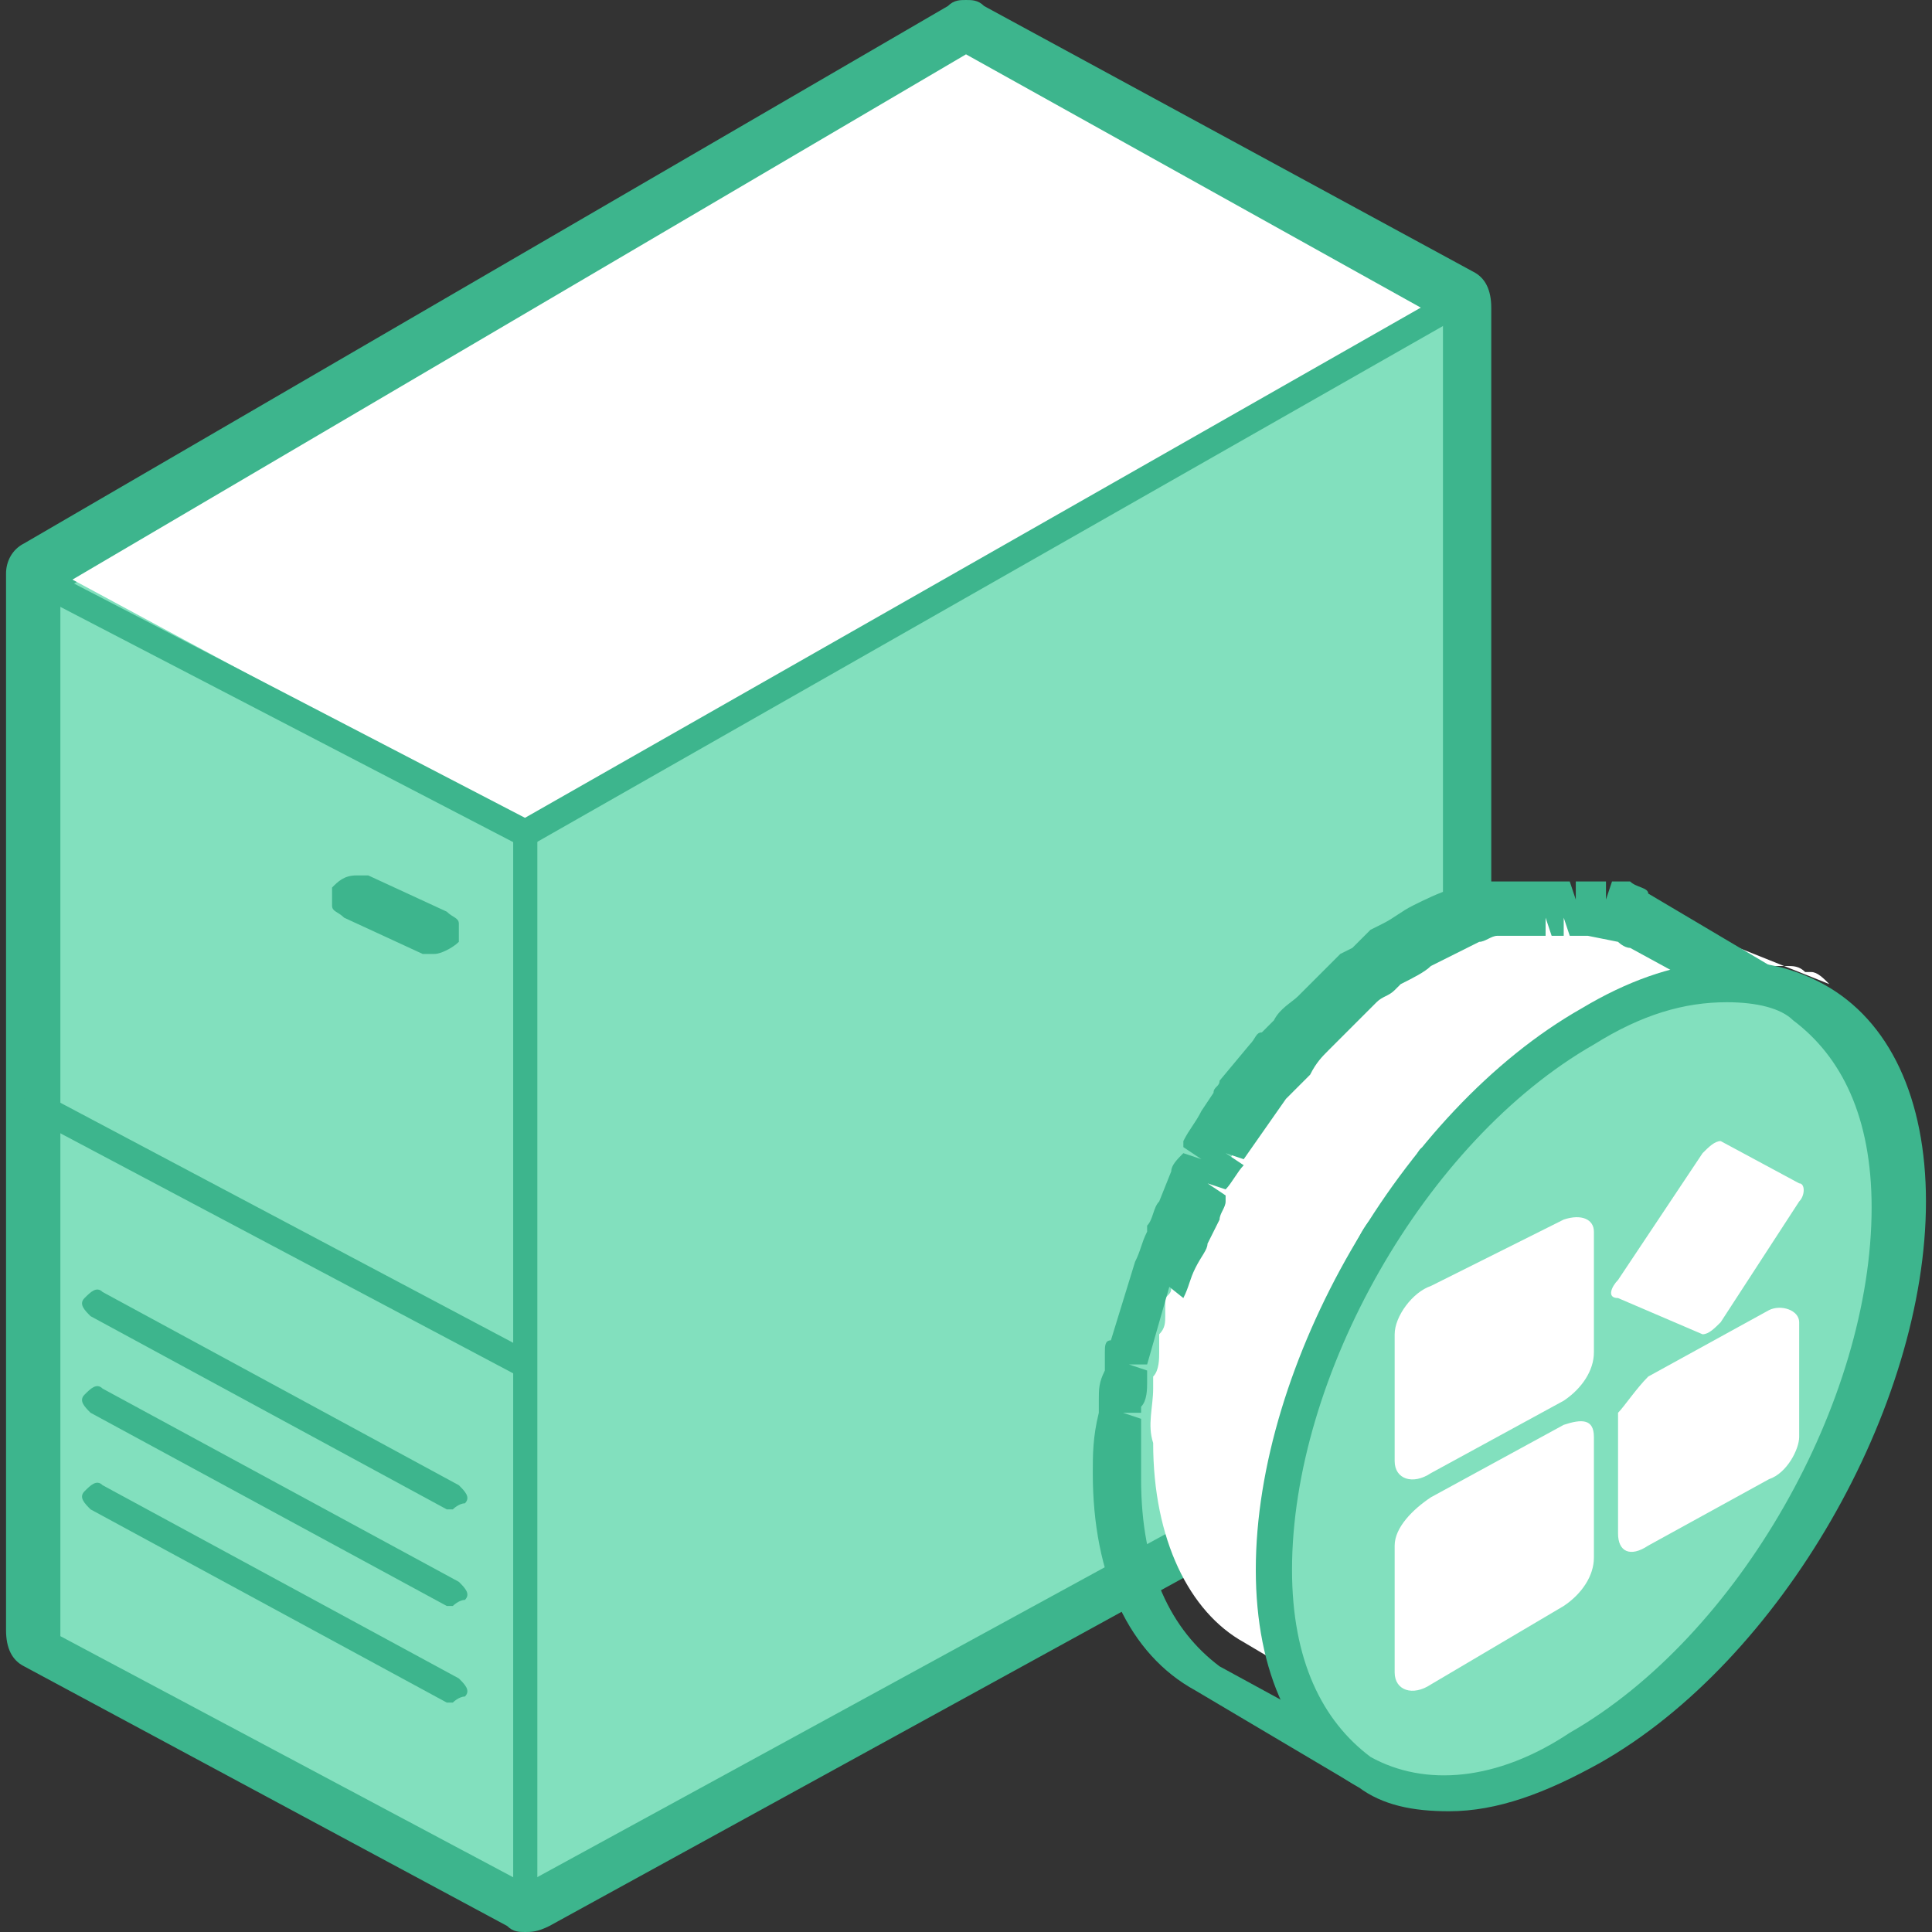 <?xml version="1.0" encoding="utf-8"?>
<!-- Generator: Adobe Illustrator 19.0.0, SVG Export Plug-In . SVG Version: 6.00 Build 0)  -->
<svg version="1.1" id="图层_1" xmlns="http://www.w3.org/2000/svg" xmlns:xlink="http://www.w3.org/1999/xlink" x="0px" y="0px"
	 viewBox="-281 404.9 32 32" style="enable-background:new -281 404.9 32 32;" xml:space="preserve" width="50" height="50">
<rect x="-281" y="404.9" width="32" height="32" fill="#333333" stroke="none"/>
<style type="text/css">
	.st0{fill:#82E0BE;}
	.st1{fill:#3DB58D;}
	.st2{fill:#FFFFFF;}
	.st3{fill:#B5D6FB;}
</style>
<g id="图层_2">
</g>
<path class="st0" d="M-272.3,436.5c0,0-0.1,0-0.1,0l-8-4.3c-0.1,0-0.1-0.1-0.1-0.2v-17.5c0-0.1,0.1-0.2,0.1-0.2l15.1-8.9
	c0,0,0.1,0,0.1,0c0,0,0.1,0,0.1,0l8.1,4.4c0.1,0,0.1,0.1,0.1,0.2v17.8c0,0.1-0.1,0.2-0.1,0.2l-15.2,8.5
	C-272.3,436.5-272.3,436.5-272.3,436.5z"/>
<g>
	<path class="st1" d="M-272.3,436.9c-0.1,0-0.2,0-0.3-0.1l-8-4.3c-0.2-0.1-0.3-0.3-0.3-0.6v-17.5c0-0.2,0.1-0.4,0.3-0.5l15.3-8.9
		c0.1-0.1,0.2-0.1,0.3-0.1c0.1,0,0.2,0,0.3,0.1l8.1,4.4c0.2,0.1,0.3,0.3,0.3,0.6v17.8c0,0.2-0.1,0.4-0.3,0.6l-15.3,8.4
		C-272.1,436.9-272.2,436.9-272.3,436.9z M-272.3,436.1l15.2-8.3v-17.6l-7.9-4.3l-4.5,2.6l-10.5,6.2v17.3L-272.3,436.1z"/>
</g>
<path class="st2" d="M-265,405.8l-14.8,8.7l7.8,4.2l14.9-8.5L-265,405.8z"/>
<path class="st3" d="M-272.3,435.3v-16.6"/>
<path class="st1" d="M-272.3,436.4c-0.1,0-0.2-0.1-0.2-0.2v-17.4c0-0.1,0.1-0.2,0.2-0.2s0.2,0.1,0.2,0.2v17.4
	C-272.1,436.3-272.2,436.4-272.3,436.4L-272.3,436.4z"/>
<path class="st3" d="M-262.9,413.4l-9.4,5.3"/>
<path class="st1" d="M-272.3,418.9c-0.1,0-0.2,0-0.2-0.1c-0.1-0.1,0-0.2,0.1-0.3l15.1-8.6c0.1-0.1,0.3,0,0.3,0.1
	c0.1,0.1,0,0.2-0.1,0.3l-15.1,8.6C-272.3,418.9-272.3,418.9-272.3,418.9z"/>
<path class="st3" d="M-279.3,415l7,3.7"/>
<path class="st1" d="M-272.3,418.9c0,0-0.1,0-0.1,0l-7.7-4c-0.1-0.1-0.2-0.2-0.1-0.3c0.1-0.1,0.2-0.2,0.3-0.1l7.7,4
	c0.1,0.1,0.2,0.2,0.1,0.3C-272.2,418.9-272.3,418.9-272.3,418.9z"/>
<path class="st3" d="M-279.4,429.7l5.9,3.2"/>
<path class="st1" d="M-273.5,433.1c0,0-0.1,0-0.1,0l-5.9-3.2c-0.1-0.1-0.2-0.2-0.1-0.3s0.2-0.2,0.3-0.1l5.9,3.2
	c0.1,0.1,0.2,0.2,0.1,0.3C-273.4,433-273.5,433.1-273.5,433.1L-273.5,433.1z"/>
<path class="st3" d="M-279.4,428.1l5.9,3.2"/>
<path class="st1" d="M-273.5,431.5c0,0-0.1,0-0.1,0l-5.9-3.2c-0.1-0.1-0.2-0.2-0.1-0.3s0.2-0.2,0.3-0.1l5.9,3.2
	c0.1,0.1,0.2,0.2,0.1,0.3C-273.4,431.4-273.5,431.5-273.5,431.5L-273.5,431.5z"/>
<path class="st3" d="M-279.4,426.5l5.9,3.2"/>
<path class="st1" d="M-273.5,429.9c0,0-0.1,0-0.1,0l-5.9-3.2c-0.1-0.1-0.2-0.2-0.1-0.3s0.2-0.2,0.3-0.1l5.9,3.2
	c0.1,0.1,0.2,0.2,0.1,0.3C-273.4,429.8-273.5,429.9-273.5,429.9z"/>
<path class="st3" d="M-280.6,423.1l8.3,4.4"/>
<path class="st1" d="M-280.7,423.3l0.2-0.4l8.3,4.4l-0.2,0.4L-280.7,423.3z"/>
<path class="st3" d="M-274.9,419.6l1.3,0.6"/>
<g>
	<path class="st1" d="M-273.8,420.7c-0.1,0-0.1,0-0.2,0l-1.3-0.6c-0.1-0.1-0.2-0.1-0.2-0.2c0-0.1,0-0.2,0-0.3
		c0.1-0.1,0.2-0.2,0.4-0.2c0.1,0,0.1,0,0.2,0l1.3,0.6c0.1,0.1,0.2,0.1,0.2,0.2c0,0.1,0,0.2,0,0.3
		C-273.5,420.6-273.7,420.7-273.8,420.7z"/>
</g>
<path class="st2" d="M-253.7,420L-253.7,420c-0.1-0.1-0.2-0.1-0.3-0.1c0,0,0,0,0,0c0,0,0,0-0.1,0c0,0-0.1,0-0.1,0c0,0-0.1,0-0.1,0
	c0,0-0.1,0-0.1,0s0,0,0,0c-0.1,0-0.2,0-0.3,0h-0.1c-0.1,0-0.2,0-0.2,0c0,0,0,0-0.1,0l-0.1,0c0,0-0.1,0-0.1,0c0,0-0.1,0-0.1,0
	c-0.1,0-0.1,0-0.2,0c0,0-0.1,0-0.1,0c0,0-0.1,0-0.1,0c-0.1,0-0.2,0.1-0.4,0.1c0,0-0.1,0-0.1,0c0,0,0,0-0.1,0
	c-0.2,0.1-0.4,0.2-0.7,0.3c-0.2,0.1-0.3,0.2-0.5,0.3l-0.1,0.1c-0.1,0.1-0.2,0.2-0.3,0.2c-0.1,0-0.1,0.1-0.2,0.1
	c-0.1,0.1-0.2,0.2-0.3,0.3c0,0-0.1,0.1-0.2,0.2c0,0-0.1,0.1-0.1,0.1c0,0-0.1,0.1-0.1,0.1c-0.1,0.1-0.2,0.2-0.3,0.4
	c0,0-0.1,0.1-0.1,0.1c0,0,0,0.1-0.1,0.1c-0.1,0.1-0.1,0.2-0.2,0.2c0,0-0.1,0.1-0.1,0.1c0,0-0.1,0.1-0.1,0.1c0,0.1-0.1,0.1-0.1,0.2
	c0,0-0.1,0.1-0.1,0.1c0,0.1-0.1,0.1-0.1,0.2c0,0-0.1,0.1-0.1,0.1c0,0,0,0,0,0.1c-0.1,0.1-0.2,0.3-0.3,0.4c0,0,0,0,0,0
	c0,0,0,0.1,0,0.1c-0.1,0.1-0.1,0.2-0.2,0.3c0,0,0,0.1-0.1,0.1c0,0,0,0.1-0.1,0.1s0,0.1-0.1,0.1c0,0.1-0.1,0.2-0.2,0.4c0,0,0,0,0,0.1
	v0c-0.1,0.1-0.1,0.3-0.2,0.5l0,0.1c0,0,0,0.1-0.1,0.2c0,0.1,0,0.1-0.1,0.2c0,0.1,0,0.1,0,0.2c0,0.1,0,0.1-0.1,0.2c0,0,0,0.1,0,0.1
	c0,0.1,0,0.1,0,0.2c0,0.1,0,0.2-0.1,0.3c0,0,0,0.1,0,0.1c0,0.1,0,0.1,0,0.2c0,0.1,0,0.3-0.1,0.4c0,0,0,0.1,0,0.1s0,0.1,0,0.1
	c0,0.3-0.1,0.6,0,0.9c0,1.6,0.6,2.8,1.5,3.3l2.7,1.6c-0.9-0.5-1.5-1.7-1.5-3.3c0-0.3,0-0.6,0-0.9c0-0.1,0-0.1,0-0.2
	c0-0.1,0-0.3,0.1-0.4c0-0.1,0-0.2,0-0.3s0-0.2,0.1-0.3c0-0.1,0.1-0.2,0.1-0.4c0-0.1,0-0.1,0.1-0.2c0-0.1,0.1-0.3,0.1-0.4
	c0,0,0-0.1,0.1-0.2c0.1-0.2,0.1-0.4,0.2-0.6c0,0,0,0,0-0.1c0.1-0.2,0.1-0.3,0.2-0.5c0,0,0-0.1,0.1-0.1c0.1-0.1,0.2-0.3,0.2-0.5
	c0,0,0-0.1,0-0.1c0.1-0.2,0.2-0.4,0.3-0.5c0,0,0.1-0.1,0.1-0.1c0.1-0.1,0.2-0.2,0.3-0.4c0-0.1,0.1-0.1,0.1-0.2
	c0.1-0.1,0.1-0.2,0.2-0.3l0.2-0.2c0.1-0.1,0.1-0.1,0.2-0.2c0.1-0.1,0.2-0.2,0.3-0.4c0.1-0.1,0.1-0.1,0.2-0.2c0,0,0.1-0.1,0.2-0.2
	c0.1-0.1,0.2-0.2,0.3-0.3c0,0,0.1-0.1,0.2-0.1c0.1-0.1,0.2-0.2,0.3-0.2l0.1-0.1c0.2-0.1,0.3-0.2,0.5-0.3c0.2-0.1,0.4-0.2,0.7-0.3
	c0.1,0,0.1,0,0.2-0.1c0.1,0,0.2-0.1,0.4-0.1c0.1,0,0.1,0,0.2-0.1c0.1,0,0.1,0,0.2,0c0.1,0,0.2,0,0.3,0c0,0,0.1,0,0.1,0
	c0.1,0,0.2,0,0.3,0h0.1c0.1,0,0.3,0,0.4,0c0,0,0.1,0,0.1,0c0.1,0,0.2,0,0.3,0.1c0,0,0,0,0.1,0c0.1,0,0.2,0.1,0.3,0.2L-253.7,420
	L-253.7,420z"/>
<path class="st1" d="M-258.5,434.5C-258.5,434.5-258.5,434.5-258.5,434.5l-2.7-1.6c-1.1-0.6-1.7-1.9-1.7-3.6c0-0.3,0-0.6,0.1-1
	c0,0,0-0.1,0-0.1l0-0.1c0-0.2,0-0.3,0.1-0.5v-0.1c0,0,0-0.1,0-0.1l0-0.1c0-0.1,0-0.2,0.1-0.2l0.4-1.3c0.1-0.2,0.1-0.3,0.2-0.5l0-0.1
	c0.1-0.1,0.1-0.3,0.2-0.4l0.2-0.5c0-0.1,0.1-0.2,0.2-0.3l0.3,0.1l-0.3-0.2l0-0.1c0.1-0.2,0.2-0.3,0.3-0.5l0.2-0.3
	c0-0.1,0.1-0.1,0.1-0.2l0.5-0.6c0.1-0.1,0.1-0.2,0.2-0.2l0.2-0.2c0.1-0.2,0.3-0.3,0.4-0.4l0.4-0.4c0.1-0.1,0.2-0.2,0.3-0.3l0.2-0.1
	c0.1-0.1,0.2-0.2,0.3-0.3l0.2-0.1c0.2-0.1,0.3-0.2,0.5-0.3c0.2-0.1,0.4-0.2,0.7-0.3c0,0,0,0,0.1,0s0.1,0,0.1,0
	c0.2-0.1,0.3-0.1,0.4-0.1c0.1,0,0.1,0,0.1,0l0.1,0c0.1,0,0.2,0,0.3,0c0.1,0,0.1,0,0.1,0l0.1,0c0.1,0,0.2,0,0.2,0h0.1
	c0.1,0,0.2,0,0.3,0l0.1,0.3l0-0.3c0.1,0,0.3,0,0.4,0l0.1,0v0.3l0.1-0.3c0,0,0.1,0,0.1,0c0,0,0.1,0,0.1,0l0.1,0
	c0.1,0.1,0.3,0.1,0.3,0.2l0,0l2.7,1.6l-0.3,0.6c-0.1,0-0.2-0.1-0.3-0.1v0l-0.1,0l0,0c-0.1,0-0.2,0-0.2-0.1v-0.1l0,0l0,0.1
	c-0.1,0-0.2,0-0.3,0l0-0.3v0.3c-0.1,0-0.2,0-0.3,0l-0.1,0c-0.1,0-0.2,0-0.3,0c-0.1,0-0.1,0-0.2,0l-0.2,0c-0.1,0-0.2,0.1-0.3,0.1
	c-0.1,0-0.1,0-0.2,0.1c-0.2,0.1-0.4,0.2-0.6,0.3c-0.2,0.1-0.3,0.2-0.5,0.3l-0.1,0.1c-0.1,0.1-0.2,0.1-0.3,0.2l-0.1,0.1
	c-0.1,0.1-0.2,0.2-0.3,0.3l-0.3,0.3c-0.1,0.1-0.3,0.3-0.4,0.4c-0.1,0.1-0.1,0.1-0.2,0.2c-0.1,0.1-0.1,0.1-0.2,0.2s-0.1,0.2-0.2,0.3
	l-0.1,0.2c-0.1,0.1-0.2,0.2-0.2,0.4l-0.1,0.1c-0.1,0.2-0.2,0.3-0.3,0.5l-0.3-0.1l0.3,0.2c-0.1,0.1-0.2,0.3-0.2,0.5l-0.1,0.1
	c-0.1,0.2-0.1,0.3-0.2,0.5l-0.3-0.1l0.3,0.1c-0.1,0.2-0.1,0.4-0.2,0.6l0,0.1c-0.1,0.2-0.1,0.3-0.1,0.5l-0.1,0.2
	c0,0.1-0.1,0.2-0.1,0.4l-0.1,0.2c0,0.1,0,0.1,0,0.2l0,0.1c0,0.1,0,0.3-0.1,0.4l0,0.2c0,0.4-0.1,0.7-0.1,0.9c0,1.5,0.5,2.5,1.3,3.1
	l0,0L-258.5,434.5L-258.5,434.5z M-261.9,426l0.3,0.1l-0.4,1.4l-0.3,0l0.3,0.1l0,0.2c0,0.1,0,0.3-0.1,0.4v0.1h-0.3l0.3,0.1v0.1
	c0,0.3,0,0.6,0,0.9c0,1.5,0.5,2.5,1.3,3.1l1.1,0.6c-0.2-0.6-0.4-1.3-0.4-2.1c0-0.3,0-0.6,0.1-1l0-0.2c0-0.1,0-0.3,0.1-0.4l0-0.1
	c0-0.1,0-0.1,0-0.2l0.1-0.3c0-0.1,0.1-0.3,0.1-0.4l0.1-0.2c0-0.1,0.1-0.3,0.1-0.4l0.1-0.2c0.1-0.2,0.1-0.4,0.2-0.6l0-0.1
	c0.1-0.2,0.1-0.3,0.2-0.5l0.1-0.2c0.1-0.2,0.2-0.3,0.3-0.5l0-0.1c0.1-0.2,0.2-0.4,0.3-0.5l0.1-0.1c0.1-0.2,0.2-0.3,0.3-0.4l0.1-0.2
	c0.1-0.1,0.2-0.2,0.2-0.3c0.1-0.1,0.1-0.2,0.2-0.2c0-0.1,0.1-0.1,0.2-0.2c0.1-0.1,0.3-0.3,0.4-0.4c0.1-0.1,0.2-0.2,0.2-0.2l0.2-0.2
	c0.1-0.1,0.2-0.2,0.3-0.3l0.2-0.1c0.1-0.1,0.2-0.2,0.3-0.3l0.2-0.1c0.2-0.1,0.3-0.2,0.5-0.3c0.2-0.1,0.4-0.2,0.7-0.3
	c0.1,0,0.1,0,0.2-0.1c0.2-0.1,0.3-0.1,0.4-0.1c0.1,0,0.2,0,0.2-0.1c0.1,0,0.1,0,0.2,0c0.1,0,0.2,0,0.3,0l0,0l-1.1-0.6
	c-0.1,0-0.2-0.1-0.2-0.1l-0.5-0.1c-0.1,0-0.2,0-0.3,0l-0.1-0.3v0.3c-0.1,0-0.1,0-0.2,0l-0.1-0.3l0,0.3l-0.4,0c-0.1,0-0.1,0-0.2,0
	l-0.2,0c-0.1,0-0.2,0.1-0.3,0.1l-0.2,0.1c-0.2,0.1-0.4,0.2-0.6,0.3c-0.1,0.1-0.3,0.2-0.5,0.3l-0.1,0.1c-0.1,0.1-0.2,0.1-0.3,0.2
	l-0.1,0.1c-0.1,0.1-0.2,0.2-0.3,0.3l-0.4,0.4c-0.1,0.1-0.2,0.2-0.3,0.4l-0.2,0.2c-0.1,0.1-0.1,0.1-0.2,0.2l-0.7,1l-0.3-0.1l0.3,0.2
	c-0.1,0.1-0.2,0.3-0.3,0.4l-0.3-0.1l0.3,0.2l0,0.1c0,0.1-0.1,0.2-0.1,0.3l-0.2,0.4c0,0.1-0.1,0.2-0.2,0.4l-0.3-0.1l0.3,0.1
	c-0.1,0.2-0.1,0.3-0.2,0.5L-261.9,426L-261.9,426z"/>
<path class="st0" d="M-249.5,424.9c0,3.3-2.3,7.3-5.2,9s-5.2,0.3-5.2-3c0-3.3,2.3-7.3,5.2-9C-251.8,420.3-249.5,421.6-249.5,424.9
	L-249.5,424.9z"/>
<path class="st1" d="M-257,434.9c-0.6,0-1.1-0.1-1.5-0.4c-1.1-0.6-1.7-1.9-1.7-3.6c0-3.4,2.4-7.6,5.4-9.3c1.5-0.9,2.9-1,4-0.4
	c1.1,0.6,1.7,1.9,1.7,3.6c0,3.4-2.4,7.6-5.4,9.3C-255.4,434.6-256.2,434.9-257,434.9L-257,434.9z M-252.4,421.5
	c-0.7,0-1.4,0.2-2.2,0.7c-2.8,1.6-5,5.5-5,8.7c0,1.5,0.5,2.5,1.3,3.1c0.9,0.5,2.1,0.4,3.3-0.4c2.8-1.6,5-5.5,5-8.7
	c0-1.5-0.5-2.5-1.3-3.1C-251.5,421.6-251.9,421.5-252.4,421.5L-252.4,421.5z"/>
<path class="st2" d="M-257.3,426.2l2.2-1.1c0.3-0.1,0.5,0,0.5,0.2v2c0,0.3-0.2,0.6-0.5,0.8l-2.2,1.2c-0.3,0.2-0.6,0.1-0.6-0.2V427
	C-257.9,426.7-257.6,426.3-257.3,426.2z M-257.3,429.7l2.2-1.2c0.3-0.1,0.5-0.1,0.5,0.2v2c0,0.3-0.2,0.6-0.5,0.8l-2.2,1.3
	c-0.3,0.2-0.6,0.1-0.6-0.2v-2.1C-257.9,430.2-257.6,429.9-257.3,429.7z M-254.2,426.1l1.4-2.1c0.1-0.1,0.2-0.2,0.3-0.2l1.3,0.7
	c0.1,0,0.1,0.2,0,0.3l-1.3,2c-0.1,0.1-0.2,0.2-0.3,0.2l-1.4-0.6C-254.4,426.4-254.3,426.2-254.2,426.1z M-253.7,427.7l2-1.1
	c0.2-0.1,0.5,0,0.5,0.2v1.9c0,0.2-0.2,0.6-0.5,0.7l-2,1.1c-0.3,0.2-0.5,0.1-0.5-0.2v-2C-254.1,428.2-253.9,427.9-253.7,427.7z"/>
</svg>
